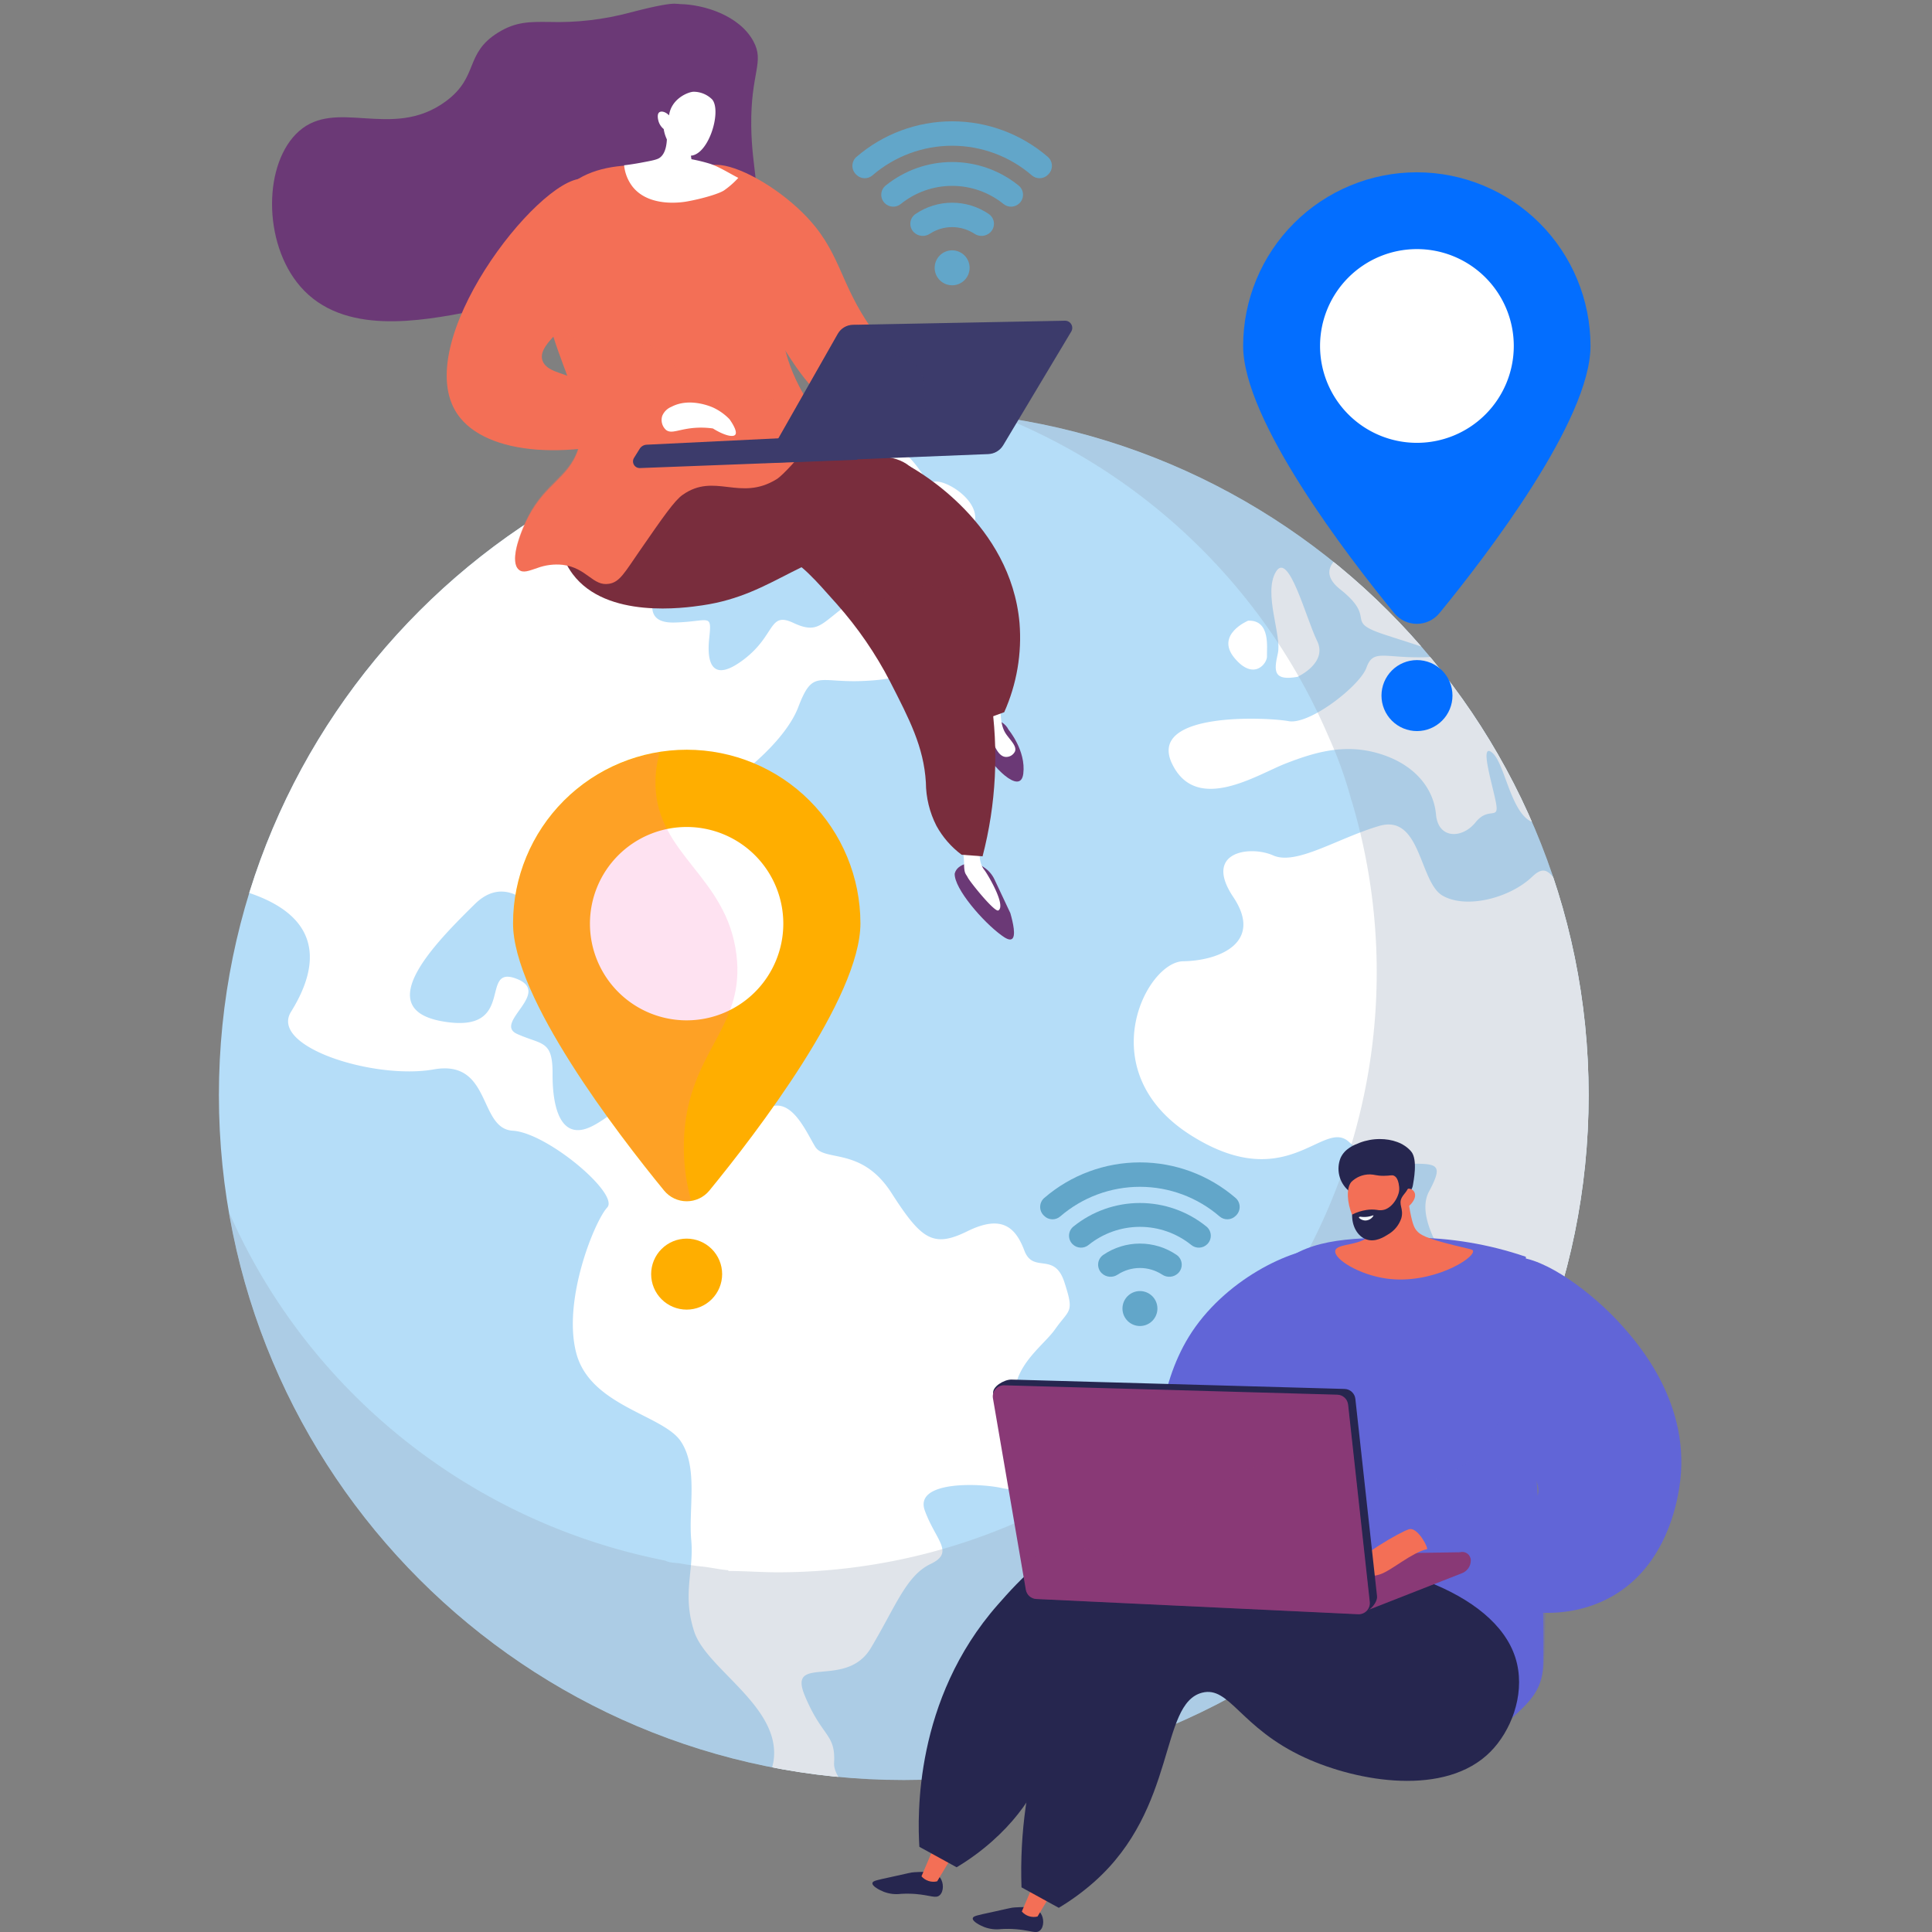 <svg xmlns="http://www.w3.org/2000/svg" xmlns:xlink="http://www.w3.org/1999/xlink" width="540" height="540" viewBox="0 0 540 540">
  <rect x="0" y="0" width="540" height="540" fill="#808080" stroke="none"/>
  <defs>
    <clipPath id="clip-path">
      <path id="Tracé_784" data-name="Tracé 784" d="M313.187,786.613c0,105.72,85.7,191.423,191.423,191.423s191.423-85.7,191.423-191.423S610.33,595.19,504.61,595.19s-191.423,85.7-191.423,191.423" transform="translate(-313.187 -595.19)" fill="none"/>
    </clipPath>
    <clipPath id="clip-path-2">
      <path id="Tracé_785" data-name="Tracé 785" d="M489.481,7.725A78.223,78.223,0,0,1,466.7,10.4c-5.457-.053-9.312-.107-14.281,2.97-9.443,5.848-5.308,12.252-14.478,19.11-7.736,5.786-15.679,5.3-23.016,4.824-6.76-.443-13.006-.886-18.1,3.573-10.048,8.8-10.279,31.2.289,43.433,11.981,13.863,33.585,9.7,48.065,6.949a88.5,88.5,0,0,0,34.456-15.635,91.751,91.751,0,0,0,18.821-18.676,6.792,6.792,0,0,1,4.2-2.461c2.247-.24,4.052,1.135,4.922,1.737,4.568,3.163,12.509,5.263,15.491,3.33,3.036-1.968.27-7.693.106-19.992-.2-15.07,3.8-17.879.587-23.791-3.931-7.23-13.827-10.222-20.383-10.363-.5-.011-.862-.111-1.617-.111-1.447,0-4.323.366-12.281,2.427" transform="translate(-389.239 -5.298)" fill="none"/>
    </clipPath>
    <linearGradient id="linear-gradient" x1="-0.353" y1="3.673" x2="-0.352" y2="3.673" gradientUnits="objectBoundingBox">
      <stop offset="0" stop-color="#311944"/>
      <stop offset="1" stop-color="#6b3976"/>
    </linearGradient>
    <clipPath id="clip-path-3">
      <path id="Tracé_786" data-name="Tracé 786" d="M1007.095,236.812c-4.879,4.445,6.708,24.423,15.428,39.457,8.689,14.98,13.213,22.587,22,28.328,12.657,8.264,26.223,8.509,33.134,8.093l3.035-7.588c-14.292-7.784-22.359-16.669-27.064-23.269-9.464-13.276-8.63-21.941-19.475-32.627-7.532-7.422-18.191-13.351-23.98-13.351a4.466,4.466,0,0,0-3.083.956" transform="translate(-1005.938 -235.856)" fill="none"/>
    </clipPath>
    <linearGradient id="linear-gradient-2" x1="-2.457" y1="6.414" x2="-2.454" y2="6.414" gradientUnits="objectBoundingBox">
      <stop offset="0" stop-color="#ffc444"/>
      <stop offset="0.996" stop-color="#f36f56"/>
      <stop offset="1" stop-color="#f36f56"/>
    </linearGradient>
    <clipPath id="clip-path-4">
      <path id="Tracé_787" data-name="Tracé 787" d="M1368.623,1240.692c-.176,4.193,7.973,13.563,13.127,17.284.856.618,2.076,1.441,2.817,1.017,1.255-.718.375-4.575-.393-7.257l-4.438-9.43a8.162,8.162,0,0,0-2.844-3.306l-2.2-1.471h-.091c-.7,0-5.226.118-5.98,3.164" transform="translate(-1368.62 -1237.528)" fill="none"/>
    </clipPath>
    <linearGradient id="linear-gradient-3" x1="-9.404" y1="11.355" x2="-9.397" y2="11.355" xlink:href="#linear-gradient"/>
    <clipPath id="clip-path-5">
      <rect id="Rectangle" width="540" height="540" fill="none"/>
    </clipPath>
    <clipPath id="clip-path-6">
      <path id="Tracé_789" data-name="Tracé 789" d="M1399.252,1033.932s1.4,4.524,2.6,7.7,9.8,12.57,10.6,6.144-4.113-12.288-4.113-12.288a5.163,5.163,0,0,0-4.69-2.842,9.432,9.432,0,0,0-4.4,1.288" transform="translate(-1399.252 -1032.644)" fill="none"/>
    </clipPath>
    <linearGradient id="linear-gradient-4" x1="-19.522" y1="15.765" x2="-19.508" y2="15.765" xlink:href="#linear-gradient"/>
    <clipPath id="clip-path-8">
      <path id="Tracé_791" data-name="Tracé 791" d="M1230.081,683.6c-.321,7.8,10.307,11.925,20.3,23.333,6,6.847,12.4,17.05,16.045,32.5l4.532-1.651a51.064,51.064,0,0,0,4.273-24.972c-2.471-27.638-28.033-42.284-30.873-43.852-6.965,3.494-14.019,8.424-14.275,14.639" transform="translate(-1230.074 -668.959)" fill="none"/>
    </clipPath>
    <linearGradient id="linear-gradient-5" x1="-2.902" y1="7.004" x2="-2.9" y2="7.004" gradientUnits="objectBoundingBox">
      <stop offset="0" stop-color="#ab316d"/>
      <stop offset="1" stop-color="#792d3d"/>
    </linearGradient>
    <clipPath id="clip-path-9">
      <path id="Tracé_792" data-name="Tracé 792" d="M819.891,592.11c-1.183,1.56-4.146,4.942-4.719,9.93-1.293,11.253,9.764,24.8,22.171,27.63,7.543,1.72,13.571-1.088,19.336-3.9,6.288-3.062,12.263-6.124,19.551-3.313,3.908,1.507,7.221,5.241,13.848,12.709a105.655,105.655,0,0,1,14.962,21.776c5.338,10.446,9.387,18.157,9.977,28.151a27.012,27.012,0,0,0,2.947,12.1,25.233,25.233,0,0,0,7.041,8.094l5.858.442a110.213,110.213,0,0,0,2.276-44.578c-2.177-13.855-6.6-42.037-25.419-52.546-4.109-2.295-9.983-4.35-17.142-10.73a60.723,60.723,0,0,1-12.071-14.879,91.747,91.747,0,0,0-25.569-3.934c-14.441,0-26.441,4.334-33.047,13.039" transform="translate(-815.069 -579.071)" fill="none"/>
    </clipPath>
    <linearGradient id="linear-gradient-6" x1="-0.918" y1="2.818" x2="-0.917" y2="2.818" xlink:href="#linear-gradient-5"/>
    <clipPath id="clip-path-11">
      <rect id="Rectangle-4" data-name="Rectangle" width="113.567" height="61.096" fill="none"/>
    </clipPath>
    <clipPath id="clip-path-12">
      <path id="Tracé_793" data-name="Tracé 793" d="M815.172,601.973c.572-4.973,3.529-8.345,4.71-9.9,10.222-13.456,33.388-16.438,58.5-9.078a60.555,60.555,0,0,0,12.048,14.835c7.146,6.361,13.008,8.41,17.109,10.7,11.468,6.4,17.575,19.365,21.091,31.64-5.217-8.081-9.683-10.229-13.139-10.267-4.947-.055-7.157,4.17-13.064,3.593-6.313-.616-7.757-5.831-12.875-6.43a9.542,9.542,0,0,0-5.681,1.261c-3.021-3.16-5.272-5.03-7.762-5.989-13.944-5.371-23.075,10.772-38.813,7.187-12.384-2.821-23.42-16.329-22.129-27.549" transform="translate(-815.069 -579.072)" fill="none"/>
    </clipPath>
    <linearGradient id="linear-gradient-7" x1="-1.169" y1="4.647" x2="-1.168" y2="4.647" xlink:href="#linear-gradient-5"/>
    <clipPath id="clip-path-13">
      <path id="Tracé_794" data-name="Tracé 794" d="M804.226,655.615c-7.434,6.148-8.462,21.778-1.666,30.85,9.467,12.635,31.323,9.443,36.232,8.726,20.752-3.03,27.673-15.45,52.782-17.932a82.912,82.912,0,0,1,12.525-.284c.119-12.219-3.868-17.542-6.594-20.02-4.331-3.937-8.826-3.735-23.935-3.533-5.279.071-11.854.141-20.171.035-7.588-.1-15.176-.121-22.764-.19-4.576-.041-8.273-.077-11.291-.077-10.273,0-12.686.414-15.118,2.425" transform="translate(-798.009 -653.191)" fill="none"/>
    </clipPath>
    <linearGradient id="linear-gradient-8" x1="-2.754" y1="3.909" x2="-2.75" y2="3.909" xlink:href="#linear-gradient-5"/>
    <clipPath id="clip-path-14">
      <path id="Tracé_795" data-name="Tracé 795" d="M751.981,243.818c-2.05,2.32-3.671,5.372-4.85,11.262-6.01,30.017,16.722,48.047,7.766,63.882-3.556,6.288-9.82,8.183-14.272,19.484-.753,1.913-3.479,8.834-.978,11.014,1.217,1.061,2.868.3,5.187-.465a15.68,15.68,0,0,1,7.073-.886c6.815.829,8.407,6.064,12.992,5.3,2.99-.5,4.278-3.049,8.682-9.413,6.376-9.212,9.564-13.818,11.849-15.433,4.518-3.193,8.522-2.7,12.685-2.206,4.147.491,8.452.982,13.582-2.166,3.722-2.285,17.515-20.042,13.457-15.164-9.658-12.049-11.9-21.989-12.133-28.9-.253-7.578,1.931-11.022,0-19.979a44.924,44.924,0,0,0-9.928-18.577c-1.116-1.232-2.446-2.515-14.595-3a63.713,63.713,0,0,0-15.912-2.149c-7.3,0-15.46,1.57-20.606,7.4" transform="translate(-738.612 -236.423)" fill="none"/>
    </clipPath>
    <linearGradient id="linear-gradient-9" x1="-1.551" y1="4.207" x2="-1.549" y2="4.207" xlink:href="#linear-gradient-2"/>
    <clipPath id="clip-path-16">
      <rect id="Rectangle-6" data-name="Rectangle" width="87.115" height="76.777" fill="none"/>
    </clipPath>
    <clipPath id="clip-path-17">
      <path id="Tracé_798" data-name="Tracé 798" d="M824.99,473.939c-1.16-1.445-2.207-2.859-3.162-4.242a50.359,50.359,0,0,0-13.626-2.621c-8.369-.406-12.952,1.562-18.649-1.863-6.467-3.887-5.322-9.283-11.562-12.3-6.568-3.17-11.211.412-17.53-.745-3.816-.7-8.464-3.248-13.207-10.684,3.632,17.9,14.2,30.725,7.612,42.354-3.55,6.27-9.8,8.159-14.245,19.427-.752,1.907-3.473,8.807-.976,10.982,2.2,1.915,5.814-2.128,12.237-1.347,6.8.827,8.391,6.046,12.967,5.286,2.984-.5,4.27-3.04,8.666-9.385,6.364-9.185,9.545-13.777,11.826-15.388,9-6.353,15.955,1.932,26.217-4.359,3.716-2.278,17.481-19.983,13.432-15.12" transform="translate(-738.613 -441.489)" fill="none"/>
    </clipPath>
    <linearGradient id="linear-gradient-10" x1="-1.551" y1="5.861" x2="-1.549" y2="5.861" xlink:href="#linear-gradient-2"/>
    <clipPath id="clip-path-18">
      <path id="Tracé_799" data-name="Tracé 799" d="M911.426,626.654a2.409,2.409,0,0,0-1.928,1.133l-1.587,2.547a1.863,1.863,0,0,0,1.652,2.847l60.762-2.315-1.536-7Z" transform="translate(-907.626 -623.863)" fill="none"/>
    </clipPath>
    <linearGradient id="linear-gradient-11" x1="-2.797" y1="44.769" x2="-2.794" y2="44.769" gradientUnits="objectBoundingBox">
      <stop offset="0" stop-color="#40447e"/>
      <stop offset="0.996" stop-color="#3c3b6b"/>
      <stop offset="1" stop-color="#3c3b6b"/>
    </linearGradient>
    <clipPath id="clip-path-19">
      <path id="Tracé_800" data-name="Tracé 800" d="M1180.1,460.341l-59.264,1.148a4.971,4.971,0,0,0-4.226,2.514l-20.522,36.107,62.59-2.494a5.094,5.094,0,0,0,4.169-2.474l19.014-31.765a2.006,2.006,0,0,0-1.719-3.037h-.041" transform="translate(-1096.084 -460.341)" fill="none"/>
    </clipPath>
    <linearGradient id="linear-gradient-12" x1="-2.377" y1="5.34" x2="-2.375" y2="5.34" xlink:href="#linear-gradient-11"/>
    <clipPath id="clip-path-21">
      <rect id="Rectangle-8" data-name="Rectangle" width="67.881" height="38.533" fill="none"/>
    </clipPath>
    <clipPath id="clip-path-22">
      <path id="Tracé_801" data-name="Tracé 801" d="M1116.567,468.625a4.962,4.962,0,0,1,4.218-2.507l1.3-.025a9.2,9.2,0,0,0,1.947,5.061c3.647,4.4,9.707,1.685,14.224,6.339,4.961,5.112.378,11.2,4.814,15.957,4.669,5.008,12.219.93,20.9,4.135l-1.25,2.086a5.084,5.084,0,0,1-4.16,2.467l-62.47,2.486Z" transform="translate(-1096.084 -466.093)" fill="none"/>
    </clipPath>
    <linearGradient id="linear-gradient-13" x1="-2.786" y1="6.224" x2="-2.784" y2="6.224" xlink:href="#linear-gradient-11"/>
    <clipPath id="clip-path-23">
      <path id="Tracé_802" data-name="Tracé 802" d="M643.491,321.411c7.91,11.622,32.3,13.472,57.674,4.219l2.24-5.915c-8.252-2.263-19.665-5.605-31.371-9.788-1.833-.655-4.012-1.467-4.725-3.4-2-5.412,10.723-11.02,15.67-22.836,4.575-10.929,2.057-26.094-3.253-27.886a4.123,4.123,0,0,0-1.32-.2c-12.52,0-48.4,46-34.916,65.8" transform="translate(-640.509 -255.607)" fill="none"/>
    </clipPath>
    <linearGradient id="linear-gradient-14" x1="-1.102" y1="5.103" x2="-1.1" y2="5.103" xlink:href="#linear-gradient-2"/>
    <clipPath id="clip-path-25">
      <path id="Tracé_804" data-name="Tracé 804" d="M1672.212,1815.921c-8.512,13.866-10.349,33.6-4.075,37.077,7.421,4.113,25.614-14.838,35.04-28.114,2.6-3.659,18.6-26.187,13.038-32.188-1.078-1.164-2.985-1.727-5.446-1.727-9.934,0-28.872,9.171-38.558,24.951" transform="translate(-1664.41 -1790.97)" fill="none"/>
    </clipPath>
    <linearGradient id="linear-gradient-15" x1="-3.506" y1="2.282" x2="-3.504" y2="2.282" gradientUnits="objectBoundingBox">
      <stop offset="0" stop-color="#aa80f9"/>
      <stop offset="0.996" stop-color="#6165d7"/>
      <stop offset="1" stop-color="#6165d7"/>
    </linearGradient>
    <clipPath id="clip-path-26">
      <path id="Tracé_805" data-name="Tracé 805" d="M1262.456,2686.488c-1.151.063-1.138.163-6.655,1.359-3.887.844-5.046,1.043-5.144,1.667-.14.887,1.973,1.966,3.183,2.449a9.878,9.878,0,0,0,4.8.576,29.69,29.69,0,0,1,4.059.038c4.259.341,5.661,1.365,6.783.328,1.141-1.055,1.136-3.452.114-4.866-.974-1.346-2.753-1.64-4.753-1.64-.775,0-1.583.044-2.39.088" transform="translate(-1250.65 -2686.4)" fill="none"/>
    </clipPath>
    <linearGradient id="linear-gradient-16" x1="-17.117" y1="1.106" x2="-17.103" y2="1.106" gradientUnits="objectBoundingBox">
      <stop offset="0" stop-color="#444b8c"/>
      <stop offset="0.996" stop-color="#26264f"/>
      <stop offset="1" stop-color="#26264f"/>
    </linearGradient>
    <clipPath id="clip-path-27">
      <path id="Tracé_806" data-name="Tracé 806" d="M1320.965,2662.523a4.44,4.44,0,0,0,4.381,1.4l4.2-6.99-5.463-1.742Z" transform="translate(-1320.965 -2655.188)" fill="none"/>
    </clipPath>
    <linearGradient id="linear-gradient-17" x1="-20.15" y1="1.936" x2="-20.134" y2="1.936" xlink:href="#linear-gradient-2"/>
    <clipPath id="clip-path-28">
      <path id="Tracé_807" data-name="Tracé 807" d="M1406.317,2736.868c-1.151.063-1.138.163-6.656,1.359-3.887.843-5.045,1.043-5.144,1.667-.14.887,1.973,1.967,3.183,2.449a9.876,9.876,0,0,0,4.8.576,29.692,29.692,0,0,1,4.06.038c2.89.231,4.465.778,5.529.781h.019a1.688,1.688,0,0,0,1.235-.452c1.141-1.055,1.137-3.452.114-4.867-.974-1.346-2.753-1.639-4.753-1.639-.775,0-1.583.044-2.39.088" transform="translate(-1394.511 -2736.78)" fill="none"/>
    </clipPath>
    <linearGradient id="linear-gradient-18" x1="-19.83" y1="0.663" x2="-19.816" y2="0.663" xlink:href="#linear-gradient-16"/>
    <clipPath id="clip-path-29">
      <path id="Tracé_808" data-name="Tracé 808" d="M1464.826,2712.9a4.438,4.438,0,0,0,4.381,1.4l4.2-6.99-5.463-1.743Z" transform="translate(-1464.826 -2705.567)" fill="none"/>
    </clipPath>
    <linearGradient id="linear-gradient-19" x1="-22.362" y1="1.16" x2="-22.347" y2="1.16" xlink:href="#linear-gradient-2"/>
    <clipPath id="clip-path-30">
      <path id="Tracé_809" data-name="Tracé 809" d="M1821.387,1778.894c-15.426,0-27.816,0-36.37,7.294-20.761,17.7,2.476,60.079-9.428,91.466-1.3,3.438-5.1,14.337-1.8,26.092.608,2.167,1.861,4.044,4,7.223,12.575,18.657,48.595,24.8,64.776,8.62,8.552-8.549,15.545-11.593,15.751-21.348.811-38.5-5.163-76.913-4.829-113.985a99.541,99.541,0,0,0-32.094-5.362h-.011" transform="translate(-1772.476 -1778.894)" fill="none"/>
    </clipPath>
    <linearGradient id="linear-gradient-20" x1="-1.745" y1="1.136" x2="-1.744" y2="1.136" xlink:href="#linear-gradient-15"/>
    <clipPath id="clip-path-32">
      <rect id="Rectangle-11" data-name="Rectangle" width="58.459" height="115.671" fill="none"/>
    </clipPath>
    <clipPath id="clip-path-33">
      <path id="Tracé_810" data-name="Tracé 810" d="M1966,1950.989c2.935-8.028-.106-17.217,6.438-21.228a15.739,15.739,0,0,1,8.625-2.021c-.388,28.217-.944,56.407-1.631,85.856-.227,9.726-1.444,10.208-10.882,18.732-10.936,9.876-29.781,13.1-45.944,9.869,21.169-13.005,36.273-26.476,34.11-38.024-2.519-13.448-27.172-17.419-26.18-26.98,1.052-10.133,29.049-8.654,35.465-26.2" transform="translate(-1922.605 -1927.734)" fill="none"/>
    </clipPath>
    <linearGradient id="linear-gradient-21" x1="-2.898" y1="1.322" x2="-2.896" y2="1.322" xlink:href="#linear-gradient-15"/>
    <clipPath id="clip-path-34">
      <path id="Tracé_811" data-name="Tracé 811" d="M2040.218,1806.328c-7.965,5.377-.293,30.12.423,35.125,2.653,18.548,12.763,26.7,9.442,31.077-1.342,1.769-3.853,1.32-7.427.872a30.486,30.486,0,0,0-13.963.922,47.5,47.5,0,0,0-15.773,8.69l5.919,6.4,6.017,5.339c14.676,10.993,32.992,12.99,46.557,5.228,15.15-8.669,18.023-26.367,18.647-30.152,3.829-23.229-11.582-40.52-16.008-45.486-8.048-9.03-21.561-19.1-29.859-19.1a6.97,6.97,0,0,0-3.974,1.085" transform="translate(-2012.92 -1805.243)" fill="none"/>
    </clipPath>
    <linearGradient id="linear-gradient-22" x1="-2.913" y1="1.554" x2="-2.912" y2="1.554" xlink:href="#linear-gradient-15"/>
    <clipPath id="clip-path-35">
      <path id="Tracé_812" data-name="Tracé 812" d="M1373,2181.907c-16.54,3.9-27.312,16.234-32.969,22.654-23.394,26.553-22.436,59.183-21.927,67.676l10.417,5.718a65.914,65.914,0,0,0,9.945-7.286c22.648-20.121,15.652-41.437,30.115-52.838,19.418-15.309,58.629,2.328,76.221,13.54,16.7,10.646,24.693,17.8,21.687,2.04-2.5-13.1-40.139-53.02-80.3-53.016a57.413,57.413,0,0,0-13.191,1.512" transform="translate(-1317.924 -2180.395)" fill="none"/>
    </clipPath>
    <linearGradient id="linear-gradient-23" x1="-1.334" y1="0.908" x2="-1.333" y2="0.908" xlink:href="#linear-gradient-16"/>
    <clipPath id="clip-path-36">
      <path id="Tracé_813" data-name="Tracé 813" d="M1519.929,2238.444c-7.737,1.535-21.242,4.394-32.561,15.525-9.111,8.959-12.384,18.928-16.038,30.056a129.867,129.867,0,0,0-6.3,44.749l10.417,5.719a65.967,65.967,0,0,0,9.944-7.286c23.22-20.63,18.17-49.764,30.115-52.839,7.687-1.979,10.628,9.838,28.706,18.139,14.858,6.823,39.388,11,51.914-1.665,5.643-5.706,9.48-15.467,7.411-24.555-4.335-19.052-34.787-29.711-63.584-29.71a103.822,103.822,0,0,0-20.029,1.867" transform="translate(-1464.968 -2236.577)" fill="none"/>
    </clipPath>
    <linearGradient id="linear-gradient-24" x1="-1.574" y1="0.844" x2="-1.573" y2="0.844" xlink:href="#linear-gradient-16"/>
    <clipPath id="clip-path-37">
      <path id="Tracé_814" data-name="Tracé 814" d="M1652.067,2230.37l-.22,5.6,63.291,4.142,22.847-11.026Z" transform="translate(-1651.847 -2229.087)" fill="none"/>
    </clipPath>
    <linearGradient id="linear-gradient-25" x1="-8.863" y1="1.685" x2="-8.858" y2="1.685" gradientUnits="objectBoundingBox">
      <stop offset="0" stop-color="#311944"/>
      <stop offset="1" stop-color="#893976"/>
    </linearGradient>
    <clipPath id="clip-path-38">
      <path id="Tracé_815" data-name="Tracé 815" d="M1981.307,2228.7l-27.064,9.178.125,7.462,27.454-10.763a3.825,3.825,0,0,0,2.517-3.594h0a2.372,2.372,0,0,0-3.032-2.283" transform="translate(-1954.243 -2228.607)" fill="none"/>
    </clipPath>
    <linearGradient id="linear-gradient-26" x1="-18.511" y1="3.541" x2="-18.502" y2="3.541" xlink:href="#linear-gradient-25"/>
    <clipPath id="clip-path-39">
      <path id="Tracé_816" data-name="Tracé 816" d="M1952.042,2194.349c-2.43.712-14.318,7.6-15.4,10.438l-1.081,2.837s5.185.405,8.4-.675,8.789-6.069,13.078-7.025c.5-.111-2.242-5.632-4.6-5.632a1.415,1.415,0,0,0-.4.057" transform="translate(-1935.563 -2194.292)" fill="none"/>
    </clipPath>
    <linearGradient id="linear-gradient-27" x1="-17.205" y1="8.221" x2="-17.196" y2="8.221" xlink:href="#linear-gradient-2"/>
    <clipPath id="clip-path-40">
      <path id="Tracé_817" data-name="Tracé 817" d="M1424.306,1984.358l11.151,53.258a3.114,3.114,0,0,0,2.922,2.584l88.844,5.454c1.912.09,4.576-2.745,4.367-4.647l-6.056-55.142a3.114,3.114,0,0,0-3.008-2.774l-93.1-2.618h-.08c-1.979,0-5.365,1.974-5.037,3.886" transform="translate(-1424.284 -1980.472)" fill="none"/>
    </clipPath>
    <linearGradient id="linear-gradient-28" x1="-2.374" y1="1.471" x2="-2.373" y2="1.471" xlink:href="#linear-gradient-16"/>
    <clipPath id="clip-path-41">
      <path id="Tracé_818" data-name="Tracé 818" d="M1423.844,1992.345l9.191,53.5a3.115,3.115,0,0,0,2.923,2.584l89.968,4.259a3.116,3.116,0,0,0,3.244-3.452l-6.057-55.143a3.114,3.114,0,0,0-3.009-2.773L1427,1988.7h-.09a3.115,3.115,0,0,0-3.067,3.643" transform="translate(-1423.798 -1988.703)" fill="none"/>
    </clipPath>
    <linearGradient id="linear-gradient-29" x1="-2.183" y1="1.661" x2="-2.182" y2="1.661" xlink:href="#linear-gradient-25"/>
    <clipPath id="clip-path-43">
      <rect id="Rectangle-13" data-name="Rectangle" width="97.235" height="61.379" fill="none"/>
    </clipPath>
    <clipPath id="clip-path-44">
      <path id="Tracé_819" data-name="Tracé 819" d="M1503.034,2045.386c7.841-3.319,5.073-9.65,14.332-17.538,12.214-10.406,24.664-5.893,29.023-13.96,1.357-2.512,2.005-6.421-.359-12.748l6.729.189a3.107,3.107,0,0,1,3,2.765l6.045,54.98a3.109,3.109,0,0,1-3.238,3.441l-89.8-4.246a3.107,3.107,0,0,1-2.917-2.576l-1.266-7.361a33.948,33.948,0,0,1,9.779-3.662c13.174-2.669,19.637,4.538,28.664.716" transform="translate(-1464.591 -2001.14)" fill="none"/>
    </clipPath>
    <linearGradient id="linear-gradient-30" x1="-2.931" y1="2.444" x2="-2.929" y2="2.444" xlink:href="#linear-gradient-25"/>
    <clipPath id="clip-path-45">
      <path id="Tracé_820" data-name="Tracé 820" d="M1922.419,1679.418c2.11,3.43,3.895,7.572,2.3,10.49-2.289,4.195-9.97,2.95-10.4,5.269s6.566,6.69,14.255,7.776c12.563,1.773,24.724-5.585,24.244-7.744-.1-.442-.672-.413-5.132-1.518-8.2-2.032-9.646-2.974-10.6-4.1-.636-.746-1.134-1.665-1.825-5.224a66.832,66.832,0,0,1-1.194-13.361c-2.043,3.829-9.6,4.58-11.646,8.409" transform="translate(-1914.301 -1671.009)" fill="none"/>
    </clipPath>
    <linearGradient id="linear-gradient-31" x1="-9.479" y1="6.381" x2="-9.474" y2="6.381" xlink:href="#linear-gradient-2"/>
    <clipPath id="clip-path-46">
      <path id="Tracé_821" data-name="Tracé 821" d="M1924.772,1635.788c-1.591.617-4.249,1.646-5.413,4.315a8.087,8.087,0,0,0,2.179,9.021c2.241,1.777,4.025.392,7.289,2.768a17.864,17.864,0,0,1,3.245,3.2,20.228,20.228,0,0,1,1.921,2.944c2.021-3.787,3.271-6.062,4.074-7.5.58-1.035,1.341-1.635,1.53-2.853.167-1.078,1.438-7.161-.474-9.432-2.04-2.423-5.394-3.483-8.751-3.483a15.721,15.721,0,0,0-5.6,1.015" transform="translate(-1918.786 -1634.773)" fill="none"/>
    </clipPath>
    <linearGradient id="linear-gradient-32" x1="-11.439" y1="7.011" x2="-11.433" y2="7.011" xlink:href="#linear-gradient-16"/>
    <clipPath id="clip-path-47">
      <path id="Tracé_822" data-name="Tracé 822" d="M1933.182,1687.569c-2.868,3.578,1.2,15.858,6.867,14.77a10.976,10.976,0,0,0,8.117-7.156c2.693-1.831,3.522-3.992,2.371-5.216a1.964,1.964,0,0,0-.93-.529c-1.015-.191-2.183.554-2.966,1.906.14-3.936-.69-5.159-1.486-5.539-.637-.3-1.075.016-2.923.017-2,0-2.512-.371-3.738-.394h-.117a7.248,7.248,0,0,0-5.2,2.143" transform="translate(-1932.239 -1685.426)" fill="none"/>
    </clipPath>
    <linearGradient id="linear-gradient-33" x1="-17.571" y1="11.796" x2="-17.562" y2="11.796" xlink:href="#linear-gradient-2"/>
    <clipPath id="clip-path-48">
      <path id="Tracé_823" data-name="Tracé 823" d="M1950.128,1682.925c-.217.27.866,1.059,1.3,2.461.836,2.722-1.09,6.754-3.861,7.775a4.275,4.275,0,0,1-2.292.118,9.777,9.777,0,0,0-2.927.023,13.155,13.155,0,0,0-3.993,1.29c-.087,3.248,1.519,6.045,3.9,6.916,2.565.938,5.1-.7,6.165-1.381a8.237,8.237,0,0,0,3.692-4.538c.736-2.731-.967-3.818.169-5.831.573-1.015,1.511-1.635,2.1-3.466a8,8,0,0,0,.29-1.205c-1.62-1.014-3.679-2.227-4.354-2.227a.233.233,0,0,0-.191.067" transform="translate(-1938.348 -1682.858)" fill="none"/>
    </clipPath>
    <linearGradient id="linear-gradient-34" x1="-15.112" y1="8.467" x2="-15.104" y2="8.467" xlink:href="#linear-gradient-16"/>
    <clipPath id="clip-path-50">
      <path id="Tracé_825" data-name="Tracé 825" d="M1782.779,295.07c0,20.744,29.061,58.6,42.212,74.665a8.184,8.184,0,0,0,12.664,0c13.152-16.068,42.213-53.921,42.213-74.665a48.544,48.544,0,0,0-97.089,0" transform="translate(-1782.779 -246.526)" fill="#036eff"/>
    </clipPath>
    <clipPath id="clip-path-51">
      <path id="Tracé_828" data-name="Tracé 828" d="M1980.482,957.247a9.922,9.922,0,1,0,9.922-9.922,9.922,9.922,0,0,0-9.922,9.922" transform="translate(-1980.482 -947.325)" fill="#036eff"/>
    </clipPath>
    <clipPath id="clip-path-52">
      <path id="Tracé_829" data-name="Tracé 829" d="M735.775,1125.36c0,20.743,29.061,58.6,42.212,74.665a8.184,8.184,0,0,0,12.664,0c13.151-16.068,42.212-53.921,42.212-74.665a48.544,48.544,0,1,0-97.088,0" transform="translate(-735.775 -1076.816)" fill="none"/>
    </clipPath>
    <clipPath id="clip-path-54">
      <rect id="Rectangle-16" data-name="Rectangle" width="62.648" height="125.25" fill="none"/>
    </clipPath>
    <clipPath id="clip-path-55">
      <path id="Tracé_831" data-name="Tracé 831" d="M784.012,1182.2c3.074-20.223,16.442-26.7,14.148-45.79-2.646-22.022-22.165-27.887-22.636-47.486a31.078,31.078,0,0,1,1.164-9.112,48.427,48.427,0,0,0-40.913,47.817c0,20.682,29.005,58.423,42.132,74.444a8.15,8.15,0,0,0,7.561,2.894,55.293,55.293,0,0,1-1.456-22.767" transform="translate(-735.775 -1079.815)" fill="none"/>
    </clipPath>
    <linearGradient id="linear-gradient-35" x1="-1.162" y1="2.4" x2="-1.16" y2="2.4" gradientUnits="objectBoundingBox">
      <stop offset="0" stop-color="#ff9085"/>
      <stop offset="1" stop-color="#fb6fbb"/>
    </linearGradient>
    <clipPath id="clip-path-56">
      <path id="Tracé_832" data-name="Tracé 832" d="M933.477,1787.538a9.922,9.922,0,1,0,9.922-9.922,9.922,9.922,0,0,0-9.922,9.922" transform="translate(-933.477 -1777.616)" fill="none"/>
    </clipPath>
    <clipPath id="clip-path-57">
      <path id="Tracé_833" data-name="Tracé 833" d="M1609.09,1857.651a4.885,4.885,0,1,0,4.885-4.885,4.885,4.885,0,0,0-4.885,4.885" transform="translate(-1609.09 -1852.766)" fill="#62a6c9"/>
    </clipPath>
    <clipPath id="clip-path-58">
      <path id="Tracé_834" data-name="Tracé 834" d="M1492.55,1678.09a3.33,3.33,0,0,0-.2,4.882l.138.138a3.3,3.3,0,0,0,4.492.182,34.088,34.088,0,0,1,44.565,0,3.305,3.305,0,0,0,4.492-.182l.138-.138a3.33,3.33,0,0,0-.2-4.882,40.937,40.937,0,0,0-53.418,0" transform="translate(-1491.378 -1668.177)" fill="#62a6c9"/>
    </clipPath>
    <clipPath id="clip-path-59">
      <path id="Tracé_835" data-name="Tracé 835" d="M1533.894,1732.989a3.312,3.312,0,0,0-.233,4.908l.024.024a3.341,3.341,0,0,0,4.469.2,22.874,22.874,0,0,1,28.684,0,3.341,3.341,0,0,0,4.469-.2l.024-.024a3.312,3.312,0,0,0-.233-4.908,29.543,29.543,0,0,0-37.2,0" transform="translate(-1532.685 -1726.397)" fill="#62a6c9"/>
    </clipPath>
    <clipPath id="clip-path-60">
      <path id="Tracé_836" data-name="Tracé 836" d="M1575.728,1787.772a3.322,3.322,0,0,0-.479,5.093l.016.016a3.56,3.56,0,0,0,4.485.407,11.381,11.381,0,0,1,12.426,0,3.56,3.56,0,0,0,4.485-.407l.015-.016a3.322,3.322,0,0,0-.479-5.093,18.185,18.185,0,0,0-20.469,0" transform="translate(-1574.277 -1784.619)" fill="#62a6c9"/>
    </clipPath>
    <clipPath id="clip-path-61">
      <path id="Tracé_837" data-name="Tracé 837" d="M1339.872,363.055a4.885,4.885,0,1,0,4.885-4.885,4.885,4.885,0,0,0-4.885,4.885" transform="translate(-1339.872 -358.17)" fill="#62a6c9"/>
    </clipPath>
    <clipPath id="clip-path-62">
      <path id="Tracé_838" data-name="Tracé 838" d="M1223.332,183.494a3.33,3.33,0,0,0-.2,4.882l.138.138a3.3,3.3,0,0,0,4.492.182,34.089,34.089,0,0,1,44.565,0,3.3,3.3,0,0,0,4.492-.182l.138-.138a3.33,3.33,0,0,0-.2-4.882,40.938,40.938,0,0,0-53.418,0" transform="translate(-1222.161 -173.581)" fill="#62a6c9"/>
    </clipPath>
    <clipPath id="clip-path-63">
      <path id="Tracé_839" data-name="Tracé 839" d="M1264.677,238.393a3.311,3.311,0,0,0-.233,4.907l.024.024a3.34,3.34,0,0,0,4.469.2,22.876,22.876,0,0,1,28.684,0,3.34,3.34,0,0,0,4.469-.2l.024-.024a3.311,3.311,0,0,0-.233-4.907,29.542,29.542,0,0,0-37.2,0" transform="translate(-1263.468 -231.801)" fill="#62a6c9"/>
    </clipPath>
    <clipPath id="clip-path-64">
      <path id="Tracé_840" data-name="Tracé 840" d="M1306.51,293.176a3.322,3.322,0,0,0-.479,5.093l.016.016a3.56,3.56,0,0,0,4.486.407,11.38,11.38,0,0,1,12.425,0,3.56,3.56,0,0,0,4.486-.407l.016-.016a3.322,3.322,0,0,0-.479-5.093,18.187,18.187,0,0,0-20.469,0" transform="translate(-1305.059 -290.023)" fill="#62a6c9"/>
    </clipPath>
  </defs>
  <g id="nomade" transform="translate(0 -0.001)">
    <g id="globe" transform="translate(61.182 114.674)" clip-path="url(#clip-path)">
      <path id="Tracé_776" data-name="Tracé 776" d="M688.3,777.408A192.39,192.39,0,0,1,653.578,887.8c-.086.129-.394.252-.394.381v.005c-34.274,50.219-93,82.755-158.882,82.755a114.18,114.18,0,0,1-15.825-.981h-.005c-.021,0-.032.321-.054.321-2.6-.215-5.174-.315-7.739-.631-.913-.107-1.825-.144-2.732-.273-.805-.107-1.6-.179-2.4-.3-.7-.1-1.39-.189-2.077-.3-.156-.027-.311-.043-.467-.065-1.69-.279-3.376-.569-5.056-.891-.011,0-.016,0-.027,0A194.468,194.468,0,0,1,309.2,719.98c.88-2.844,1.977-5.656,2.706-8.442v-.005c2.188-4.642,3.654-9.2,5.667-13.67.811-1.787,1.706-3.564,2.56-5.324a193.931,193.931,0,0,1,16.444-27.581c.564-.789,1.148-1.572,1.723-2.356q3.445-4.685,7.178-9.151,5.579-6.7,11.736-12.875A194.67,194.67,0,0,1,392.737,612.4q6-3.712,12.286-6.988A194.017,194.017,0,0,1,616.359,626.59,195.324,195.324,0,0,1,673.283,701.4c2.8,6.559,4.695,13.3,7.612,20.2v.005c0,.032-.334.054-.323.086a193.534,193.534,0,0,1,7.733,55.72" transform="translate(-303.114 -585.822)" fill="#b5ddf8"/>
      <g id="Groupe_" data-name="Groupe " transform="translate(6.089 4.905)" style="mix-blend-mode: soft-light;isolation: isolate">
        <g id="Groupe_2" data-name="Groupe ">
          <g id="Groupe_3" data-name="Groupe ">
            <path id="Tracé_777" data-name="Tracé 777" d="M1210.824,2564.884v-.005h.016l-.01.005Z" transform="translate(-1041.556 -2184.997)" fill="#fff"/>
            <path id="Tracé_778" data-name="Tracé 778" d="M571.926,872.34c-4.159,5.861-17.029,13.385-8.3,28.166,8.657,14.743-.6,17.507-6.558,16.128-5.984-1.363-24.586-2.125-21.484,6.328s8.421,11.636,1.6,14.9c-6.811,3.252-9.693,11.748-16.664,23.443-6.924,11.716-23.379,1.583-18.506,13.327s8.657,10.61,8.2,18.8c-.107,2.249,1.384,4.556,3.4,6.751-2.6-.215-5.206-.478-7.793-.794-.912-.108-1.825-.226-2.732-.355-.805-.107-1.6-.22-2.4-.343q-1.046-.153-2.077-.322c-.156-.027-.116-.053-.271-.075-1.664-.279-2.527-.58-4.715-.9v-.005c-1.459-1.385-.545-2.887-.325-4.508,2.174-15.113-18.678-25.5-22.172-36.088-3.435-10.562-.043-16.863-.838-25.616-.816-8.738,2.042-20.325-2.987-27.688-5.029-7.337-25.3-9.795-29.16-24.6-3.886-14.775,5.151-36.9,8.662-40.671,3.467-3.768-16.786-20.91-26.425-21.457-9.682-.59-5.809-20.083-22.178-17.115-16.4,2.877-45.867-6.274-39.781-16.117,5.024-8.109,13.456-26-14.072-33.973.88-2.845,1.971-5.657,2.7-8.442v-.005c2.188-4.643,3.654-9.2,5.667-13.67.81-1.787,1.706-3.564,2.56-5.324a194.979,194.979,0,0,1,16.444-27.581c.564-.789,1.148-1.572,1.723-2.356q3.454-4.685,7.178-9.15,5.579-6.7,11.736-12.876a194.669,194.669,0,0,1,35.526-28.177c5.453,3.821,11.679,6.178,17.057,3.274,13.187-7.379,4.493-8.512-.907-8.786a6.962,6.962,0,0,1-3.864-1.476,191.913,191.913,0,0,1,31.891-13.155c-.821,7.444-10.938,19.4-3.494,17.942,8.662-1.648,12.2-25.053,18.559-17.277,6.451,7.809-7.058,18.044,5.63,12.113,12.7-5.871,14.4-18.977,28.558-12.6,14.228,6.457,12.929,14.1,16.9,13.342,3.956-.746,16.75,7.852,9.011,14.926-7.809,7.1-14.969-1.943-26.674-4.669-11.711-2.694-11.426,6.886-16.815,9.075-5.48,2.115-31.912-10.659-38.4.886-6.558,11.453-9.349,19.444.386,19.149,9.725-.273,10.353-2.791,9.591,4.4-.778,7.2.993,12.585,9.806,5.818,8.786-6.758,6.816-13.348,13.686-10.128s7.686.306,15-5,16.917-5.861,19.434,6.048-1.787,14.588-14.636,15.189c-12.854.623-14.308-3.429-18.4,7.315-4.074,10.75-21.076,24.554-36,30.243-14.9,5.7-20.738,14.121-20.395,25.482.354,11.383-5.249,23.389-8.99,14.008-3.757-9.408-14.287-25.252-25.032-14.663-10.766,10.61-29.5,29.368-8.8,32.8,20.663,3.494,9.881-15.865,20.325-12,10.428,3.9-6.607,12.43.365,15.51,6.982,3.107,9.907,1.653,9.854,11.169s2.313,18.747,10.788,14.711c8.469-4.02,19.328-18.257,31.58-7.228,12.269,11.056,11.42,5.21,17.855,1.99s10.525,6.424,13.16,10.814,12.972-.091,21.35,12.972,11.657,15.392,21.2,10.691,13.439-1.208,15.929,5.389,8.362.15,11.2,8.866c2.818,8.711,1.465,7.358-2.668,13.224" transform="translate(-344.356 -620.301)" fill="#fff"/>
            <path id="Tracé_779" data-name="Tracé 779" d="M1672.933,861.791c-6.768-14.523,26.765-12.892,32.69-11.775,5.963.993,19.949-9.94,21.726-15.022,1.825-5.12,4.82-2.689,15.43-2.834,10.605-.113,1.234-2.512-10.439-6.36-11.652-3.837-1.69-4.224-12.43-12.7-4.621-3.714-3.167-6.87-.086-9.215a194.473,194.473,0,0,1,56.574,74.805,3.679,3.679,0,0,0-1-.172c-7.428-.043-9.065-16.466-12.891-19.665-3.773-3.193.107,9.022,1.031,14.04s-2.034.8-5.737,5.41c-3.719,4.616-10.434,4.7-11.04-2.222-.617-6.907-5.485-13.691-15.365-16.847s-18.43-.564-26.459,2.533c-7.986,3.043-25.187,14.437-32,.027" transform="translate(-1412.667 -768.018)" fill="#fff"/>
            <path id="Tracé_780" data-name="Tracé 780" d="M1716.945,1374.4c.671-4.986,1.766-10.138-.317-12.022-5.061-4.7-6.166-17.491-4.411-23.974,1.75-6.5,15.387-6.129,6.135-16.922-9.279-10.825-17.641-23.674-13.745-31.021s2.716-7.873-4.589-7.83-10.519.365-17.8-6.14c-7.289-6.591-17.314,15.553-44.745-2.206-27.425-17.936-11.807-48.169-1.529-48.244,10.342-.172,22.423-5.394,13.949-18.006-8.448-12.661,4.755-14.448,11.206-11.571,6.462,2.844,17.92-4.8,29.6-8.244,11.705-3.429,11.19,15.64,17.689,19.455,6.537,3.821,18.784.789,25.15-5.319,4.546-4.358,5.539.725,10.031,5.549a194.269,194.269,0,0,1-26.62,166.495" transform="translate(-1372.493 -1076.94)" fill="#fff"/>
            <path id="Tracé_781" data-name="Tracé 781" d="M1826.341,850.918c.007-.012,8.553-3.87,5.456-10.086-3.07-6.217-7.938-25.272-11.5-19.267-3.579,6.032,1.7,17.743.546,22.8-1.163,5.069-1.194,7.722,5.494,6.557" transform="translate(-1530.952 -781.317)" fill="#fff"/>
            <path id="Tracé_782" data-name="Tracé 782" d="M1768.266,906.071c-.121-2,1.141-10.138-5.261-9.883.012-.013-9.259,3.856-3.835,10.429,5.448,6.553,9.235,1.452,9.1-.546" transform="translate(-1481.41 -842.287)" fill="#fff"/>
          </g>
        </g>
      </g>
      <g id="Groupe_4" data-name="Groupe " transform="translate(-1.829 -1.782)" opacity="0.3" style="mix-blend-mode: multiply;isolation: isolate">
        <g id="Groupe_5" data-name="Groupe ">
          <g id="Groupe_6" data-name="Groupe ">
            <path id="Tracé_783" data-name="Tracé 783" d="M690.331,779.1A192.18,192.18,0,0,1,655.862,889.49a.687.687,0,0,0-.136.381v.005a193.23,193.23,0,0,1-159.14,82.6,117.963,117.963,0,0,1-16.083-1.14H480.5c-.021,0-.032.48-.054.48-2.6-.215-5.174-.241-7.739-.557-.913-.107-1.825-.1-2.732-.233-.8-.107-1.6-.16-2.4-.283-.7-.1-1.39-.176-2.077-.289-.156-.027-.311-.04-.467-.061-1.69-.279-3.376-.567-5.056-.889l-.027,0A194.019,194.019,0,0,1,303.827,800.11c19.423,55.715,67.452,97.576,126.5,109.244h.021c1.449.729,2.9.582,4.363.824.134.016.274.063.408.085.59.1,1.191.2,1.792.281.687.107,1.379.194,2.077.285.784.113,1.567.18,2.356.272,2.216.274,4.438.779,6.682.961.022,0,.032.21.048.21h.005c4.556,0,9.1.366,13.75.366a167.13,167.13,0,0,0,137.287-71.862c0-.113.182-.263.252-.376a167.386,167.386,0,0,0,22.877-143.476c-.005-.027-.067-.059-.067-.086v-.005a114.474,114.474,0,0,0-6.223-17.443A167.665,167.665,0,0,0,514.6,586.068a192.9,192.9,0,0,1,103.788,42.211A195.066,195.066,0,0,1,675.2,703.084c2.8,6.559,4.588,13.3,7.505,20.2v.005c0,.032-.227.054-.216.086a193.573,193.573,0,0,1,7.84,55.72" transform="translate(-303.827 -586.068)" fill="#97a6b7"/>
          </g>
        </g>
      </g>
    </g>
    <g id="Groupe" transform="translate(76.039 1.035)">
      <g id="Groupe-2" data-name="Groupe" clip-path="url(#clip-path-2)">
        <rect id="Rectangle-17" data-name="Rectangle" width="168.352" height="155.734" transform="matrix(0.827, -0.562, 0.562, 0.827, -45.861, 29.322)" fill="url(#linear-gradient)"/>
      </g>
    </g>
    <g id="Groupe-3" data-name="Groupe" transform="translate(196.078 46.075)">
      <g id="Groupe-4" data-name="Groupe" clip-path="url(#clip-path-3)">
        <rect id="Rectangle-18" data-name="Rectangle" width="78.481" height="77.251" transform="translate(-3.722 0)" fill="url(#linear-gradient-2)"/>
      </g>
    </g>
    <g id="Groupe-5" data-name="Groupe" transform="translate(266.839 241.013)">
      <g id="Groupe-6" data-name="Groupe" clip-path="url(#clip-path-4)">
        <rect id="Rectangle-19" data-name="Rectangle" width="27.855" height="26.614" transform="matrix(0.556, -0.831, 0.831, 0.556, -10.291, 15.116)" fill="url(#linear-gradient-3)"/>
      </g>
    </g>
    <g id="Groupe-7" data-name="Groupe" transform="translate(0 0.001)">
      <g id="Groupe-8" data-name="Groupe" clip-path="url(#clip-path-5)">
        <path id="Tracé_788" data-name="Tracé 788" d="M1383.228,1211.286c-.7,4.033.185,6.135,1.136,7.313.67.829,6.1,9.777,3.871,11.222-1.007.652-7.909-7.91-8.578-9.222-.606-1.188-1-.907-1.036-4.144a16.84,16.84,0,0,0-.8-4.919l5.4-.25" transform="translate(-1109.174 -975.356)" fill="#fff"/>
      </g>
    </g>
    <g id="Groupe-9" data-name="Groupe" transform="translate(272.814 201.116)">
      <g id="Groupe-10" data-name="Groupe" clip-path="url(#clip-path-6)">
        <rect id="Rectangle-20" data-name="Rectangle" width="14.002" height="21.557" transform="translate(0 0)" fill="url(#linear-gradient-4)"/>
      </g>
    </g>
    <g id="Groupe-11" data-name="Groupe" transform="translate(0 0.001)">
      <g id="Groupe-12" data-name="Groupe" clip-path="url(#clip-path-5)">
        <path id="Tracé_790" data-name="Tracé 790" d="M1415.95,1000.246s-1.33,6.809,1.207,10.4c1.264,1.79,2.968,3.308,2.467,4.765a2.706,2.706,0,0,1-2.692,1.567c-2.068-.212-3.215-3.38-4.024-5.614-1.194-3.3-1.86-10.361-1.86-10.361Z" transform="translate(-1135.921 -805.421)" fill="#fff"/>
      </g>
    </g>
    <g id="Groupe-13" data-name="Groupe" transform="translate(239.799 130.24)">
      <g id="Groupe-14" data-name="Groupe" clip-path="url(#clip-path-8)">
        <rect id="Rectangle-21" data-name="Rectangle" width="77.357" height="57.762" transform="matrix(0.17, -0.985, 0.985, 0.17, -12.15, 68.428)" fill="url(#linear-gradient-5)"/>
      </g>
    </g>
    <g id="Groupe-15" data-name="Groupe" transform="translate(158.837 112.688)">
      <g id="Groupe-16" data-name="Groupe" clip-path="url(#clip-path-9)">
        <rect id="Rectangle-22" data-name="Rectangle" width="154.472" height="157.532" transform="translate(-37.58 11.498) rotate(-17.535)" fill="url(#linear-gradient-6)"/>
      </g>
    </g>
    <g id="Groupe-17" data-name="Groupe" transform="translate(0 0.001)">
      <g id="Groupe-18" data-name="Groupe" clip-path="url(#clip-path-5)">
        <g id="Groupe-19" data-name="Groupe" transform="translate(158.923 112.789)" opacity="0.3" style="mix-blend-mode: multiply;isolation: isolate">
          <g id="Groupe-20" data-name="Groupe">
            <g id="Groupe-21" data-name="Groupe" clip-path="url(#clip-path-11)">
              <g id="Groupe-22" data-name="Groupe" transform="translate(0 0)">
                <g id="Groupe-23" data-name="Groupe" clip-path="url(#clip-path-12)">
                  <path id="Tracé_841" data-name="Tracé 841" d="M0,0,128.873.039,128.9,96.12.029,96.082Z" transform="translate(-19.747 2.42) rotate(-17.535)" fill="url(#linear-gradient-7)"/>
                </g>
              </g>
            </g>
          </g>
        </g>
      </g>
    </g>
    <g id="Groupe-24" data-name="Groupe" transform="translate(155.524 127.194)">
      <g id="Groupe-25" data-name="Groupe" clip-path="url(#clip-path-13)">
        <rect id="Rectangle-23" data-name="Rectangle" width="63.892" height="114.72" transform="translate(-9.985 44.571) rotate(-80.187)" fill="url(#linear-gradient-8)"/>
      </g>
    </g>
    <g id="Groupe-26" data-name="Groupe" transform="translate(143.962 46.186)">
      <g id="Groupe-27" data-name="Groupe" clip-path="url(#clip-path-14)">
        <rect id="Rectangle-24" data-name="Rectangle" width="92.067" height="117.752" transform="translate(-1.467 0)" fill="url(#linear-gradient-9)"/>
      </g>
    </g>
    <g id="Groupe-28" data-name="Groupe" transform="translate(0 0.001)">
      <g id="Groupe-29" data-name="Groupe" clip-path="url(#clip-path-5)">
        <path id="Tracé_796" data-name="Tracé 796" d="M905.891,163.248c.343,1.6,2.087,10.181-1.428,12.39-.762.479-2.226.753-5.154,1.3-1.917.359-3.525.579-4.66.714a11.733,11.733,0,0,0,2.312,5.912c4.66,5.973,14.005,4.427,15.337,4.185,4.7-.855,9.326-2.306,10.443-3.192a23.7,23.7,0,0,0,3.829-3.392c-1.819-.878-5.491-3.194-7.956-3.952a45.747,45.747,0,0,0-5.143-1.26q-.387-2.487-.776-4.973l-6.8-7.733" transform="translate(-720.21 -131.452)" fill="#fff"/>
        <path id="Tracé_797" data-name="Tracé 797" d="M944.579,142.082s.635,6.289,6.755,7.4c5.48.992,9.6-12.236,6.8-15.657a7.344,7.344,0,0,0-5.247-2.17c-1.408.041-6.164,1.85-6.828,6.6-.947-1-2.127-1.283-2.709-.866-.738.529-.343,2.069-.253,2.418a4.433,4.433,0,0,0,1.481,2.274" transform="translate(-759.062 -106.009)" fill="#fff"/>
        <g id="Groupe-30" data-name="Groupe" transform="translate(144.015 85.992)" opacity="0.4" style="mix-blend-mode: multiply;isolation: isolate">
          <g id="Groupe-31" data-name="Groupe">
            <g id="Groupe-32" data-name="Groupe" clip-path="url(#clip-path-16)">
              <g id="Groupe-33" data-name="Groupe" transform="translate(0 0)">
                <g id="Groupe-34" data-name="Groupe" clip-path="url(#clip-path-17)">
                  <rect id="Rectangle-25" data-name="Rectangle" width="91.891" height="77.462" transform="translate(-1.464)" fill="url(#linear-gradient-10)"/>
                </g>
              </g>
            </g>
          </g>
        </g>
      </g>
    </g>
    <g id="Groupe-35" data-name="Groupe" transform="translate(176.925 121.508)">
      <g id="Groupe-36" data-name="Groupe" clip-path="url(#clip-path-18)">
        <rect id="Rectangle-26" data-name="Rectangle" width="63.205" height="9.375" transform="translate(-0.505 0)" fill="url(#linear-gradient-11)"/>
      </g>
    </g>
    <g id="Groupe-37" data-name="Groupe" transform="translate(213.638 89.643)">
      <g id="Groupe-38" data-name="Groupe" clip-path="url(#clip-path-19)">
        <rect id="Rectangle-27" data-name="Rectangle" width="89.471" height="89.205" transform="matrix(0.71, -0.704, 0.704, 0.71, -19.884, 19.725)" fill="url(#linear-gradient-12)"/>
      </g>
    </g>
    <g id="Groupe-39" data-name="Groupe" transform="translate(0 0.001)">
      <g id="Groupe-40" data-name="Groupe" clip-path="url(#clip-path-5)">
        <g id="Groupe-41" data-name="Groupe" transform="translate(213.715 90.783)" opacity="0.3" style="mix-blend-mode: multiply;isolation: isolate">
          <g id="Groupe-42" data-name="Groupe">
            <g id="Groupe-43" data-name="Groupe" clip-path="url(#clip-path-21)">
              <g id="Groupe-44" data-name="Groupe" transform="translate(0.001 0.001)">
                <g id="Groupe-45" data-name="Groupe" clip-path="url(#clip-path-22)">
                  <path id="Tracé_842" data-name="Tracé 842" d="M0,0,75.317.039l.039,75.15L.039,75.15Z" transform="translate(-19.285 19.111) rotate(-44.77)" fill="url(#linear-gradient-13)"/>
                </g>
              </g>
            </g>
          </g>
        </g>
      </g>
    </g>
    <g id="Groupe-46" data-name="Groupe" transform="translate(124.855 49.934)">
      <g id="Groupe-47" data-name="Groupe" clip-path="url(#clip-path-23)">
        <rect id="Rectangle-28" data-name="Rectangle" width="94.442" height="98.199" transform="translate(-33.968 7.69) rotate(-18.15)" fill="url(#linear-gradient-14)"/>
      </g>
    </g>
    <g id="Groupe-48" data-name="Groupe" transform="translate(0 0.001)">
      <g id="Groupe-49" data-name="Groupe" clip-path="url(#clip-path-5)">
        <path id="Tracé_803" data-name="Tracé 803" d="M951.191,578.83c5.171-2.744,11.36.069,11.759.257a15.457,15.457,0,0,1,4.46,3.195c.189.257,2.432,3.362,1.615,4.357-.655.8-3.191.137-6.24-1.758a23.707,23.707,0,0,0-5.459-.134c-4.185.386-6.1,1.707-7.621.567a3.764,3.764,0,0,1-1.091-3.911,4.66,4.66,0,0,1,2.577-2.573" transform="translate(-763.527 -465.125)" fill="#fff"/>
      </g>
    </g>
    <g id="Groupe-50" data-name="Groupe" transform="translate(324.461 348.705)">
      <g id="Groupe-51" data-name="Groupe" clip-path="url(#clip-path-25)">
        <rect id="Rectangle-29" data-name="Rectangle" width="88.009" height="89.038" transform="translate(-34.717 25.406) rotate(-38.3)" fill="url(#linear-gradient-15)"/>
      </g>
    </g>
    <g id="Groupe-52" data-name="Groupe" transform="translate(243.835 523.2)">
      <g id="Groupe-53" data-name="Groupe" clip-path="url(#clip-path-26)">
        <rect id="Rectangle-30" data-name="Rectangle" width="14.432" height="21.474" transform="matrix(0.369, -0.929, 0.929, 0.369, -2.721, 6.516)" fill="url(#linear-gradient-16)"/>
      </g>
    </g>
    <g id="Groupe-54" data-name="Groupe" transform="translate(257.555 517.103)">
      <g id="Groupe-55" data-name="Groupe" clip-path="url(#clip-path-27)">
        <rect id="Rectangle-31" data-name="Rectangle" width="12.705" height="12.675" transform="matrix(0.688, -0.726, 0.726, 0.688, -4.68, 4.935)" fill="url(#linear-gradient-17)"/>
      </g>
    </g>
    <g id="Groupe-56" data-name="Groupe" transform="translate(271.883 533.042)">
      <g id="Groupe-57" data-name="Groupe" clip-path="url(#clip-path-28)">
        <rect id="Rectangle-32" data-name="Rectangle" width="13.888" height="21.258" transform="translate(-2.52 6.011) rotate(-68.345)" fill="url(#linear-gradient-18)"/>
      </g>
    </g>
    <g id="Groupe-58" data-name="Groupe" transform="translate(285.604 526.945)">
      <g id="Groupe-59" data-name="Groupe" clip-path="url(#clip-path-29)">
        <rect id="Rectangle-33" data-name="Rectangle" width="12.704" height="12.675" transform="translate(-4.68 4.935) rotate(-46.515)" fill="url(#linear-gradient-19)"/>
      </g>
    </g>
    <g id="Groupe-60" data-name="Groupe" transform="translate(345.474 345.915)">
      <g id="Groupe-61" data-name="Groupe" clip-path="url(#clip-path-30)">
        <rect id="Rectangle-34" data-name="Rectangle" width="171.682" height="181.911" transform="matrix(0.785, -0.62, 0.62, 0.785, -84.52, 60.257)" fill="url(#linear-gradient-20)"/>
      </g>
    </g>
    <g id="Groupe-62" data-name="Groupe" transform="translate(0 0.001)">
      <g id="Groupe-63" data-name="Groupe" clip-path="url(#clip-path-5)">
        <g id="Groupe-64" data-name="Groupe" transform="translate(374.87 375.478)" opacity="0.3" style="mix-blend-mode: multiply;isolation: isolate">
          <g id="Groupe-65" data-name="Groupe">
            <g id="Groupe-66" data-name="Groupe" clip-path="url(#clip-path-32)">
              <g id="Groupe-67" data-name="Groupe" transform="translate(0.001)">
                <g id="Groupe-68" data-name="Groupe" clip-path="url(#clip-path-33)">
                  <path id="Tracé_843" data-name="Tracé 843" d="M0,0,118.889.06l.065,128.659L.065,128.659Z" transform="translate(-57.336 45.168) rotate(-38.3)" fill="url(#linear-gradient-21)"/>
                </g>
              </g>
            </g>
          </g>
        </g>
      </g>
    </g>
    <g id="Groupe-69" data-name="Groupe" transform="translate(392.199 351.386)">
      <g id="Groupe-70" data-name="Groupe" clip-path="url(#clip-path-34)">
        <rect id="Rectangle-35" data-name="Rectangle" width="127.069" height="130.622" transform="translate(-49.854 39.371) rotate(-38.3)" fill="url(#linear-gradient-22)"/>
      </g>
    </g>
    <g id="Groupe-71" data-name="Groupe" transform="translate(256.783 424.35)">
      <g id="Groupe-72" data-name="Groupe" clip-path="url(#clip-path-35)">
        <rect id="Rectangle-36" data-name="Rectangle" width="181.332" height="163.767" transform="matrix(0.848, -0.53, 0.53, 0.848, -45.149, 27.422)" fill="url(#linear-gradient-23)"/>
      </g>
    </g>
    <g id="Groupe-73" data-name="Groupe" transform="translate(285.451 435.326)">
      <g id="Groupe-74" data-name="Groupe" clip-path="url(#clip-path-36)">
        <rect id="Rectangle-37" data-name="Rectangle" width="171.789" height="161.999" transform="matrix(0.811, -0.585, 0.585, 0.811, -46.996, 33.494)" fill="url(#linear-gradient-24)"/>
      </g>
    </g>
    <g id="Groupe-75" data-name="Groupe" transform="translate(321.962 433.862)">
      <g id="Groupe-76" data-name="Groupe" clip-path="url(#clip-path-37)">
        <rect id="Rectangle-38" data-name="Rectangle" width="39.066" height="84.898" transform="translate(-3.461 9.805) rotate(-70.56)" fill="url(#linear-gradient-25)"/>
      </g>
    </g>
    <g id="Groupe-77" data-name="Groupe" transform="translate(380.997 433.769)">
      <g id="Groupe-78" data-name="Groupe" clip-path="url(#clip-path-38)">
        <rect id="Rectangle-39" data-name="Rectangle" width="20.873" height="32.183" transform="translate(-2.372 16.39) rotate(-81.764)" fill="url(#linear-gradient-26)"/>
      </g>
    </g>
    <g id="Groupe-79" data-name="Groupe" transform="translate(377.368 427.366)">
      <g id="Groupe-80" data-name="Groupe" clip-path="url(#clip-path-39)">
        <rect id="Rectangle-40" data-name="Rectangle" width="21.978" height="13.738" transform="translate(0)" fill="url(#linear-gradient-27)"/>
      </g>
    </g>
    <g id="Groupe-81" data-name="Groupe" transform="translate(277.577 385.595)">
      <g id="Groupe-82" data-name="Groupe" clip-path="url(#clip-path-40)">
        <rect id="Rectangle-41" data-name="Rectangle" width="115.449" height="125.738" transform="matrix(0.576, -0.818, 0.818, 0.576, -31.034, 43.633)" fill="url(#linear-gradient-28)"/>
      </g>
    </g>
    <g id="Groupe-83" data-name="Groupe" transform="translate(277.485 387.201)">
      <g id="Groupe-84" data-name="Groupe" clip-path="url(#clip-path-41)">
        <rect id="Rectangle-42" data-name="Rectangle" width="123.278" height="104.246" transform="translate(-25.674 12.5) rotate(-26.211)" fill="url(#linear-gradient-29)"/>
      </g>
    </g>
    <g id="Groupe-85" data-name="Groupe" transform="translate(0 0.001)">
      <g id="Groupe-86" data-name="Groupe" clip-path="url(#clip-path-5)">
        <g id="Groupe-87" data-name="Groupe" transform="translate(285.567 389.776)" opacity="0.3" style="mix-blend-mode: multiply;isolation: isolate">
          <g id="Groupe-88" data-name="Groupe">
            <g id="Groupe-89" data-name="Groupe" clip-path="url(#clip-path-43)">
              <g id="Groupe-90" data-name="Groupe" transform="translate(0 0)">
                <g id="Groupe-91" data-name="Groupe" clip-path="url(#clip-path-44)">
                  <rect id="Rectangle-43" data-name="Rectangle" width="97.424" height="61.465" transform="translate(0 0)" fill="url(#linear-gradient-30)"/>
                </g>
              </g>
            </g>
          </g>
        </g>
      </g>
    </g>
    <g id="Groupe-92" data-name="Groupe" transform="translate(373.197 325.414)">
      <g id="Groupe-93" data-name="Groupe" clip-path="url(#clip-path-45)">
        <rect id="Rectangle-44" data-name="Rectangle" width="39.409" height="33.717" transform="translate(-0.411 0)" fill="url(#linear-gradient-31)"/>
      </g>
    </g>
    <g id="Groupe-94" data-name="Groupe" transform="translate(374.097 318.374)">
      <g id="Groupe-95" data-name="Groupe" clip-path="url(#clip-path-46)">
        <rect id="Rectangle-45" data-name="Rectangle" width="32.294" height="32.348" transform="matrix(0.81, -0.586, 0.586, 0.81, -11.828, 7.991)" fill="url(#linear-gradient-32)"/>
      </g>
    </g>
    <g id="Groupe-96" data-name="Groupe" transform="translate(376.724 328.251)">
      <g id="Groupe-97" data-name="Groupe" clip-path="url(#clip-path-47)">
        <rect id="Rectangle-46" data-name="Rectangle" width="21.373" height="18.001" transform="translate(-1.925 0)" fill="url(#linear-gradient-33)"/>
      </g>
    </g>
    <g id="Groupe-98" data-name="Groupe" transform="translate(377.918 327.747)">
      <g id="Groupe-99" data-name="Groupe" clip-path="url(#clip-path-48)">
        <rect id="Rectangle-47" data-name="Rectangle" width="24.775" height="25.488" transform="translate(-9.385 6.728) rotate(-35.879)" fill="url(#linear-gradient-34)"/>
      </g>
    </g>
    <g id="Groupe-100" data-name="Groupe" transform="translate(0 0.001)">
      <g id="Groupe-101" data-name="Groupe" clip-path="url(#clip-path-5)">
        <path id="Tracé_824" data-name="Tracé 824" d="M1948.423,1744.45a7,7,0,0,0,3.409-.342c.1-.032.219-.031.245.017a2.634,2.634,0,0,1-2.319,1.387c-.935-.018-1.827-.665-1.765-.905.027-.1.227-.141.43-.157" transform="translate(-1568.169 -1404.378)" fill="#f4f7fa"/>
      </g>
    </g>
    <g id="Groupe-102" data-name="Groupe" transform="translate(347.462 48.16)" clip-path="url(#clip-path-50)">
      <rect id="Rectangle-48" data-name="Rectangle" width="136.546" height="153.722" transform="matrix(0.932, -0.362, 0.362, 0.932, -42.918, 16.662)" fill="#036eff"/>
    </g>
    <path id="Tracé_826" data-name="Tracé 826" d="M1946.832,383.5a27.074,27.074,0,1,1-27.074-27.074,27.074,27.074,0,0,1,27.074,27.074" transform="translate(-1523.725 -286.801)" fill="#fff"/>
    <g id="Groupe-103" data-name="Groupe" transform="translate(386.128 184.497)">
      <g id="Groupe-104" data-name="Groupe" clip-path="url(#clip-path-51)">
        <rect id="Rectangle-49" data-name="Rectangle" width="27.489" height="27.489" transform="matrix(0.55, -0.835, 0.835, 0.55, -9.117, 13.838)" fill="#036eff"/>
      </g>
    </g>
    <g id="Groupe-105" data-name="Groupe" transform="translate(143.402 209.551)">
      <g id="Groupe-106" data-name="Groupe" clip-path="url(#clip-path-52)">
        <rect id="Rectangle-50" data-name="Rectangle" width="136.545" height="153.722" transform="translate(-42.918 16.662) rotate(-21.218)" fill="#ffae00"/>
      </g>
    </g>
    <g id="Groupe-107" data-name="Groupe" transform="translate(0 0.001)">
      <g id="Groupe-108" data-name="Groupe" clip-path="url(#clip-path-5)">
        <path id="Tracé_830" data-name="Tracé 830" d="M899.724,1213.715a27.022,27.022,0,1,1-27.022-26.994,27.008,27.008,0,0,1,27.022,26.994" transform="translate(-680.788 -955.575)" fill="#fff"/>
        <g id="Groupe-109" data-name="Groupe" transform="translate(143.462 210.322)" opacity="0.2" style="mix-blend-mode: multiply;isolation: isolate">
          <g id="Groupe-110" data-name="Groupe">
            <g id="Groupe-111" data-name="Groupe" clip-path="url(#clip-path-54)">
              <g id="Groupe-112" data-name="Groupe" transform="translate(0 0.001)">
                <g id="Groupe-113" data-name="Groupe" clip-path="url(#clip-path-55)">
                  <path id="Tracé_844" data-name="Tracé 844" d="M0,0,105.774.037l.05,140.462L.05,140.462Z" transform="translate(-42.41 16.448) rotate(-21.218)" fill="url(#linear-gradient-35)"/>
                </g>
              </g>
            </g>
          </g>
        </g>
      </g>
    </g>
    <g id="Groupe-114" data-name="Groupe" transform="translate(181.997 346.2)">
      <g id="Groupe-115" data-name="Groupe" clip-path="url(#clip-path-56)">
        <rect id="Rectangle-51" data-name="Rectangle" width="27.489" height="27.489" transform="matrix(0.55, -0.835, 0.835, 0.55, -9.117, 13.838)" fill="#ffae00"/>
      </g>
    </g>
    <g id="Groupe-116" data-name="Groupe" transform="translate(313.731 360.857)">
      <g id="Groupe-117" data-name="Groupe" clip-path="url(#clip-path-57)">
        <rect id="Rectangle-52" data-name="Rectangle" width="9.77" height="9.77" transform="translate(0 0)" fill="#62a6c9"/>
      </g>
    </g>
    <g id="Groupe-118" data-name="Groupe" transform="translate(290.726 324.894)">
      <g id="Groupe-119" data-name="Groupe" clip-path="url(#clip-path-58)">
        <rect id="Rectangle-53" data-name="Rectangle" width="56.571" height="16.244" transform="translate(-0.405 0)" fill="#62a6c9"/>
      </g>
    </g>
    <g id="Groupe-120" data-name="Groupe" transform="translate(298.799 336.24)">
      <g id="Groupe-121" data-name="Groupe" clip-path="url(#clip-path-59)">
        <rect id="Rectangle-54" data-name="Rectangle" width="40.438" height="12.803" transform="translate(-0.408 0)" fill="#62a6c9"/>
      </g>
    </g>
    <g id="Groupe-122" data-name="Groupe" transform="translate(306.927 347.585)">
      <g id="Groupe-123" data-name="Groupe" clip-path="url(#clip-path-60)">
        <rect id="Rectangle-55" data-name="Rectangle" width="24.372" height="9.598" transform="translate(-0.5 0)" fill="#62a6c9"/>
      </g>
    </g>
    <g id="Groupe-124" data-name="Groupe" transform="translate(261.24 69.97)">
      <g id="Groupe-125" data-name="Groupe" clip-path="url(#clip-path-61)">
        <rect id="Rectangle-56" data-name="Rectangle" width="10.843" height="10.843" transform="translate(-1.132 0.133) rotate(-6.698)" fill="#62a6c9"/>
      </g>
    </g>
    <g id="Groupe-126" data-name="Groupe" transform="translate(238.246 33.91)">
      <g id="Groupe-127" data-name="Groupe" clip-path="url(#clip-path-62)">
        <rect id="Rectangle-57" data-name="Rectangle" width="58.08" height="22.732" transform="translate(-2.287 0.221) rotate(-6.698)" fill="#62a6c9"/>
      </g>
    </g>
    <g id="Groupe-128" data-name="Groupe" transform="translate(246.315 45.283)">
      <g id="Groupe-129" data-name="Groupe" clip-path="url(#clip-path-63)">
        <rect id="Rectangle-58" data-name="Rectangle" width="41.655" height="17.432" transform="translate(-1.891 0.174) rotate(-6.698)" fill="#62a6c9"/>
      </g>
    </g>
    <g id="Groupe-130" data-name="Groupe" transform="translate(254.44 56.657)">
      <g id="Groupe-131" data-name="Groupe" clip-path="url(#clip-path-64)">
        <rect id="Rectangle-59" data-name="Rectangle" width="25.325" height="12.375" transform="translate(-1.612 0.131) rotate(-6.698)" fill="#62a6c9"/>
      </g>
    </g>
  </g>
</svg>
